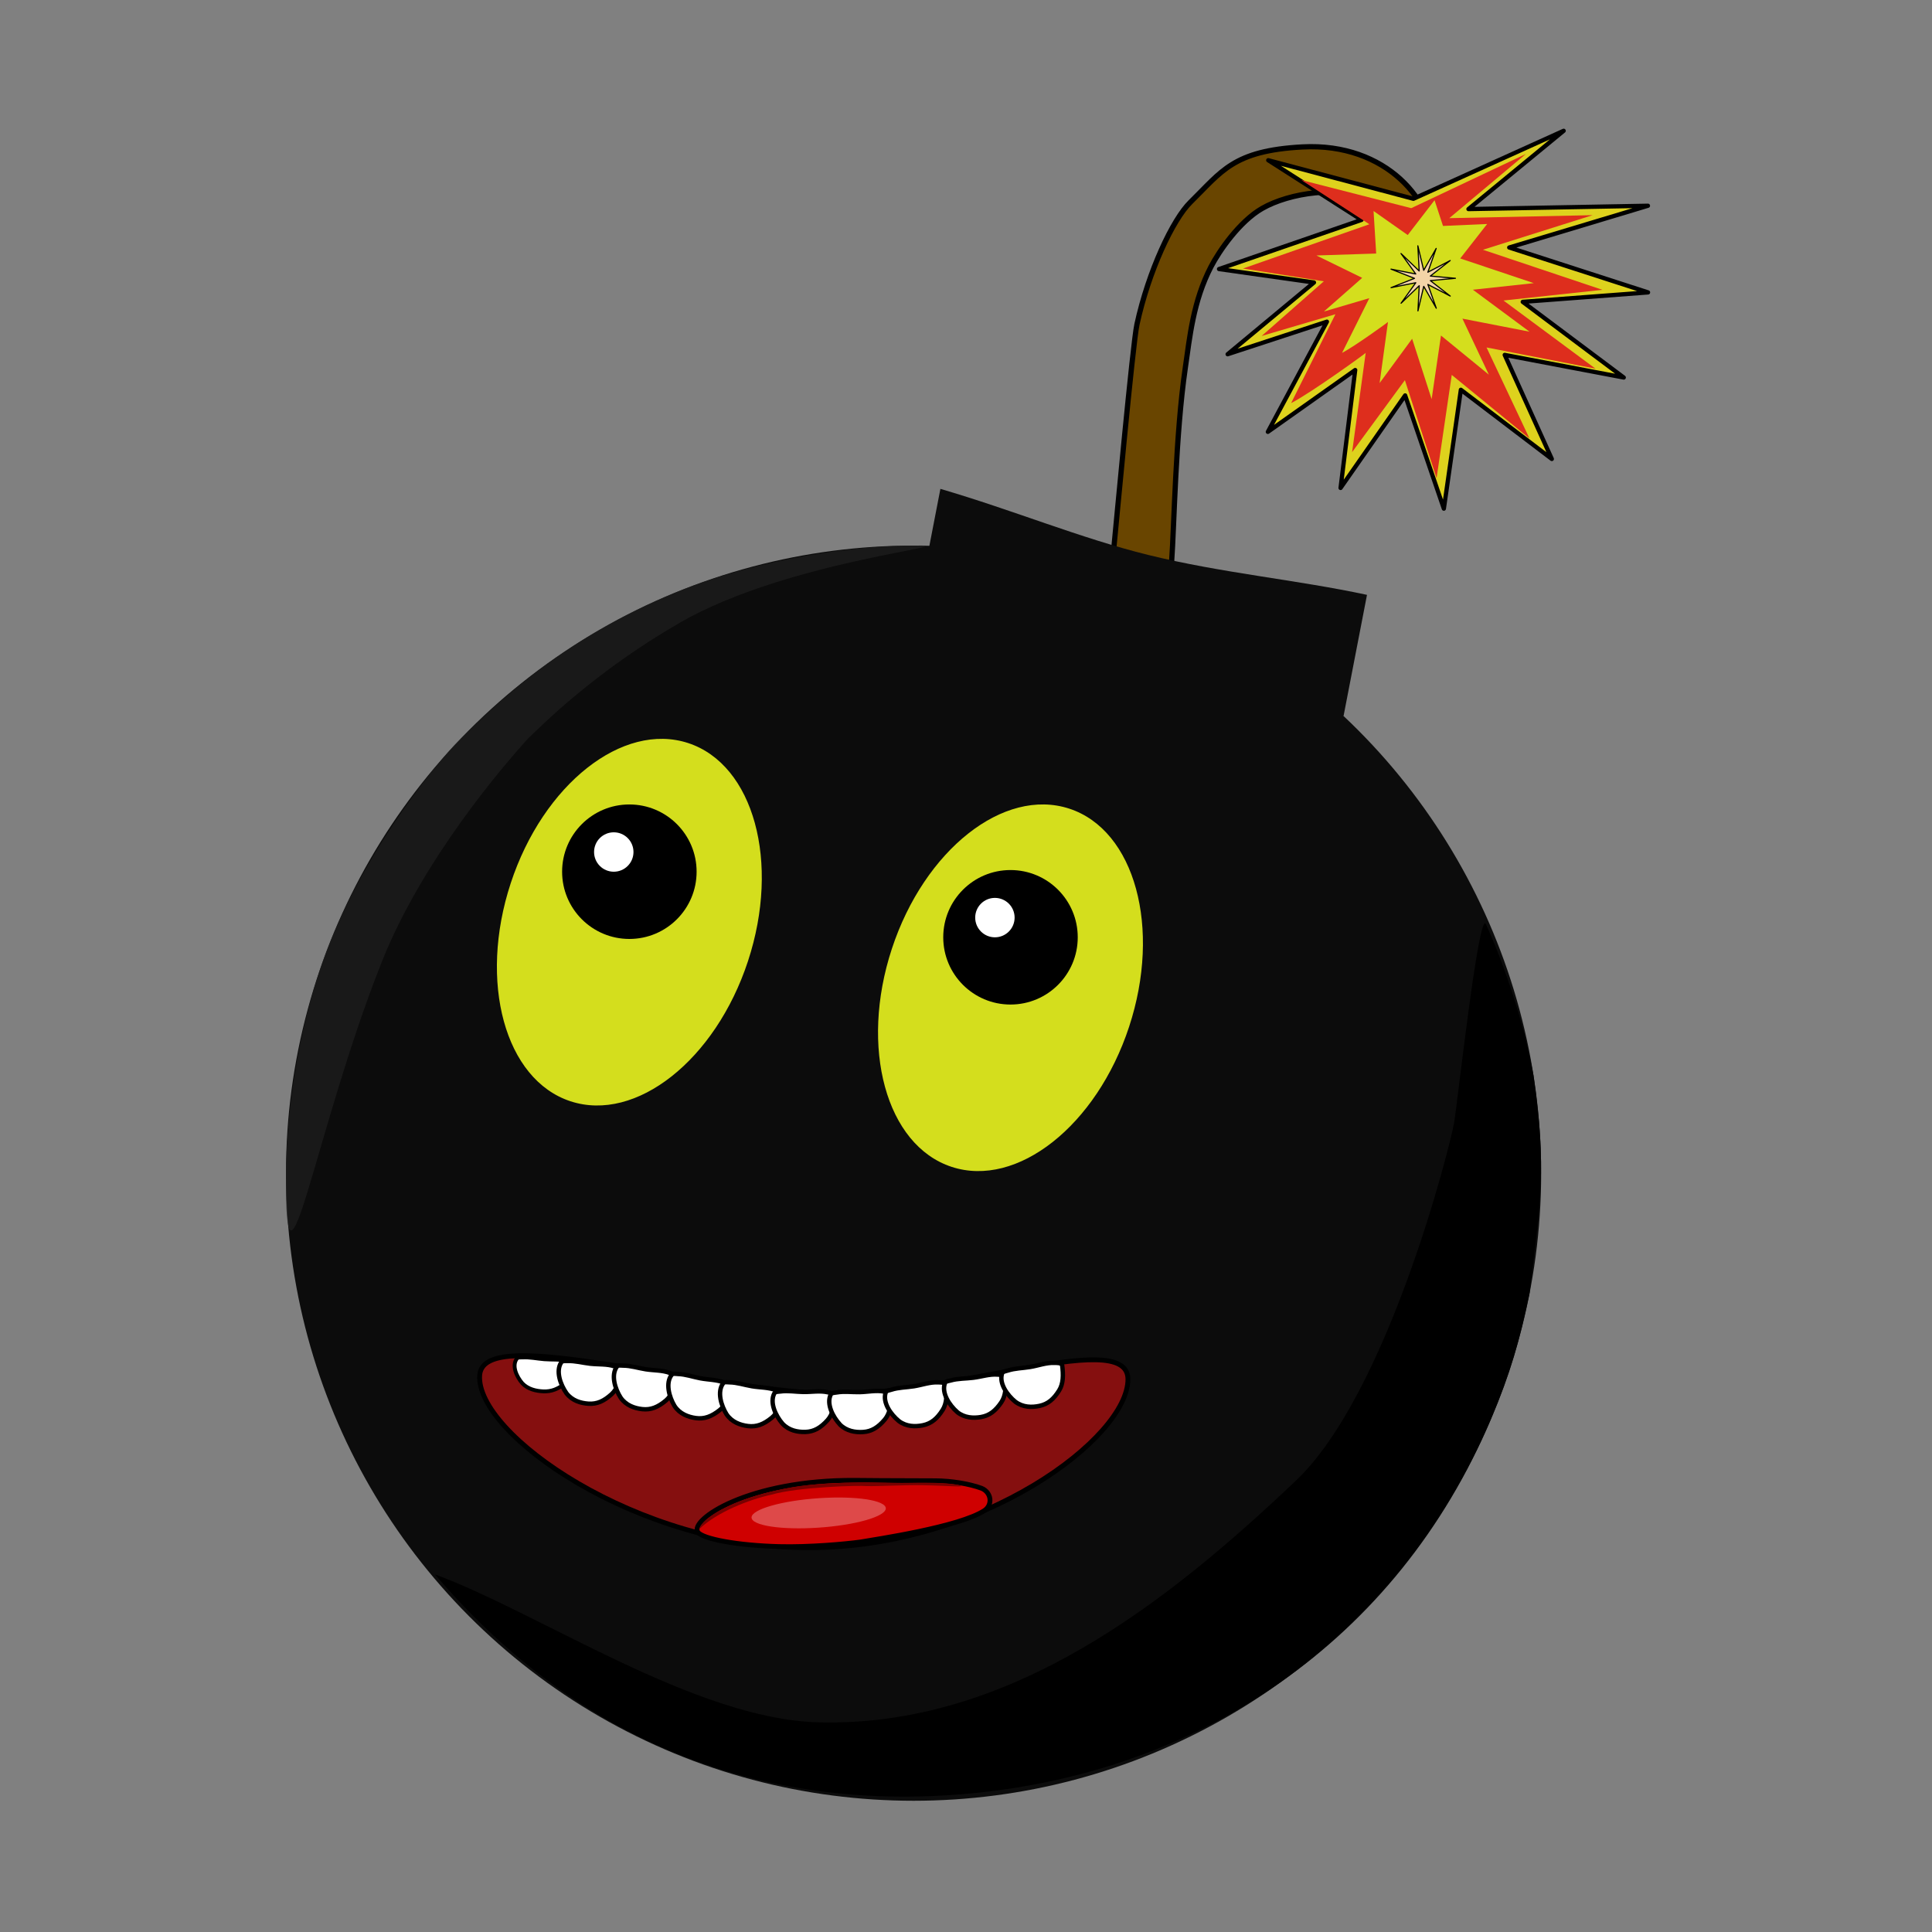 <?xml version="1.0" encoding="UTF-8" standalone="no"?>
<!-- Created with Inkscape (http://www.inkscape.org/) -->

<svg
   width="135mm"
   height="135mm"
   viewBox="0 0 135 135"
   version="1.1"
   id="svg5"
   inkscape:version="1.2.2 (b0a8486541, 2022-12-01)"
   sodipodi:docname="logo.svg"
   xml:space="preserve"
   inkscape:export-filename="logo.png"
   inkscape:export-xdpi="96"
   inkscape:export-ydpi="96"
   xmlns:inkscape="http://www.inkscape.org/namespaces/inkscape"
   xmlns:sodipodi="http://sodipodi.sourceforge.net/DTD/sodipodi-0.dtd"
   xmlns="http://www.w3.org/2000/svg"
   xmlns:svg="http://www.w3.org/2000/svg"
   xmlns:rdf="http://www.w3.org/1999/02/22-rdf-syntax-ns#"
   xmlns:cc="http://creativecommons.org/ns#"
   xmlns:dc="http://purl.org/dc/elements/1.1/"><rect x="0" y="0" width="135" height="135" fill="#808080" stroke="none"/><title
     id="title1245">AnimBoom Logo</title><sodipodi:namedview
     id="namedview7"
     pagecolor="#505050"
     bordercolor="#eeeeee"
     borderopacity="1"
     inkscape:showpageshadow="0"
     inkscape:pageopacity="0"
     inkscape:pagecheckerboard="0"
     inkscape:deskcolor="#505050"
     inkscape:document-units="mm"
     showgrid="true"
     inkscape:zoom="0.70710678"
     inkscape:cx="-168.99852"
     inkscape:cy="330.21887"
     inkscape:window-width="1920"
     inkscape:window-height="995"
     inkscape:window-x="0"
     inkscape:window-y="0"
     inkscape:window-maximized="1"
     inkscape:current-layer="layer7" /><defs
     id="defs2" /><g
     inkscape:groupmode="layer"
     id="layer7"
     inkscape:label="Bomb"
     transform="translate(74.116,-40.185)"><g
       id="layer4"
       inkscape:label="boom"
       transform="translate(-149.328,9.937)"
       style="display:inline"><path
         style="fill:#694500;fill-opacity:1;stroke:#000000;stroke-width:0.365;stroke-dasharray:none;stroke-opacity:1"
         d="m 153.054,68.429 c 0.116,-1.162 1.31,-14.166 1.603,-15.514 0.807,-3.712 2.508,-7.336 3.738,-8.541 2.19,-2.145 2.968,-3.598 7.826,-3.859 5.874,-0.316 9.354,3.895 9.082,7.257 -0.801,3.363 -2.579,1.662 -2.431,0.937 0.452,-2.118 -0.191,-3.836 -1.739,-4.508 -2.289,-0.994 -5.802,-0.497 -7.734,0.615 -1.582,0.911 -3,2.975 -3.565,4.066 -1.252,2.417 -1.484,4.915 -1.796,7.058 -0.687,4.72 -0.777,11.074 -0.955,13.523 -0.145,1.995 -4.228,0.955 -4.03,-1.035 0,-7e-6 -2e-5,7e-6 -2e-5,0 0,-1e-5 -3e-5,1e-5 -3e-5,0 z"
         id="path8329"
         sodipodi:nodetypes="ssssccssssssss"
         inkscape:label="fire_path"
         inkscape:export-filename="./logo.png"
         inkscape:export-xdpi="96"
         inkscape:export-ydpi="96" /><path
         id="rect7919"
         style="fill:#0c0c0c;stroke:none;stroke-width:0.282;stroke-opacity:0.261"
         transform="matrix(0.97,0.241,-0.19,0.982,0,0)"
         d="m 150.876,28.561 c 5.326,0.219 10.282,0.99 15.166,0.98 5.319,-0.011 10.533,-0.82 15.565,-0.98 v 8.609 H 150.876 Z"
         sodipodi:nodetypes="cscccc"
         inkscape:label="boom" /><g
         id="g14209"
         inkscape:label="fire"
         style="display:inline"
         transform="rotate(-47.657,175.378,59.317)"><path
           id="path9154"
           style="fill:#ded21d;stroke:#000000;stroke-width:1.123;stroke-linecap:round;stroke-linejoin:round;stroke-dasharray:none"
           inkscape:label="fire1"
           inkscape:transform-center-x="-0.2263055"
           inkscape:transform-center-y="-0.030644421"
           d="m 707.946,150.6 18.27,35.133 39.934,17.212 -32.16,-4.651 32.521,34.387 -32.772,-19.618 15.904,35.026 -24.1,-22.738 3.198,33.123 -16.736,-27.216 -11.917,27.663 -2.666,-30.013 -26.189,17.795 15.191,-27.656 -29.501,3.851 25.581,-18.092 -27.561,-6.044 31.962,-8.056 -23.979,-13.569 29.315,4.087 -14.24,-20.892 34.884,19.039 z"
           sodipodi:nodetypes="ccccccccccccccccccccccc"
           transform="matrix(0.265,0,0,0.265,-6.795,-1.164)" /><path
           id="path9154-6"
           style="fill:#de2e1d;fill-opacity:1;stroke:none;stroke-width:0.297;stroke-linecap:round;stroke-linejoin:round;stroke-dasharray:none"
           inkscape:label="fire2"
           inkscape:transform-center-x="-0.2263055"
           inkscape:transform-center-y="-0.030644421"
           d="m 181.344,41.385 3.721,7 8.193,3.37 -6.917,-0.934 6.901,7.263 -6.949,-4.037 3.553,8.056 -5.207,-4.605 0.809,7.956 -4.032,-6.623 -2.679,6.5 -0.377,-7.005 -6.047,4.075 3.571,-6.248 -6.201,0.66 5.769,-3.972 c 0.188,0.071 -4.628,-0.928 -6.107,-1.484 l 6.673,-1.895 -4.593,-2.787 5.749,0.638 -3.146,-4.777 8.236,4.445 z"
           sodipodi:nodetypes="ccccccccccccccccccccccc" /><path
           id="path9154-6-7"
           style="fill:#d4de1d;fill-opacity:1;stroke:none;stroke-width:0.183;stroke-linecap:round;stroke-linejoin:round;stroke-dasharray:none"
           inkscape:label="fire3"
           inkscape:transform-center-x="-0.13938402"
           inkscape:transform-center-y="-0.018874218"
           d="m 183.145,46.573 0.367,2.896 3.062,-0.254 -0.932,1.647 2.178,2.188 -3.047,0.231 2.188,4.962 -3.207,-2.836 0.498,4.9 -2.483,-4.08 -1.65,4.003 -0.232,-4.314 -3.724,2.51 2.2,-3.849 -3.819,0.406 3.553,-2.446 c 0.116,0.044 -2.85,-0.572 -3.762,-0.914 l 4.11,-1.167 -2.829,-1.717 3.541,0.393 -0.998,-3.417 2.913,2.995 z"
           sodipodi:nodetypes="ccccccccccccccccccccccc" /><path
           sodipodi:type="star"
           style="fill:#f3d4a7;fill-opacity:1;stroke:#000000;stroke-width:0.297;stroke-linejoin:round;stroke-dasharray:none;stroke-opacity:1"
           id="path14204"
           inkscape:flatsided="false"
           sodipodi:sides="11"
           sodipodi:cx="710.88287"
           sodipodi:cy="201.41486"
           sodipodi:r1="8.6693401"
           sodipodi:r2="2.1343055"
           sodipodi:arg1="-0.31226692"
           sodipodi:arg2="-0.026667582"
           inkscape:rounded="0"
           inkscape:randomized="0"
           d="m 719.133,198.751 -6.117,2.606 6.247,2.277 -6.555,-1.114 4.024,5.293 -4.912,-4.481 0.524,6.628 -1.709,-6.425 -3.143,5.859 2.036,-6.329 -5.811,3.23 5.134,-4.224 -6.635,-0.425 6.603,-0.778 -5.352,-3.944 5.975,2.916 -2.37,-6.212 3.45,5.683 1.364,-6.507 -0.17,6.647 4.666,-4.737 -3.736,5.5 z"
           transform="matrix(0.265,0,0,0.265,-6.41,-1.101)"
           inkscape:transform-center-x="-0.023656578"
           inkscape:transform-center-y="0.0045258565"
           inkscape:label="fire4" /></g></g><g
       inkscape:label="basic"
       id="layer1"
       transform="translate(-156.123,8.773)"><circle
         style="fill:#0c0c0c;fill-opacity:1;stroke:none;stroke-width:0.318;stroke-dasharray:none;stroke-opacity:0.261"
         id="path4718"
         cx="145.844"
         cy="113.389"
         r="43.853"
         inkscape:label="basic" /></g><g
       id="layer2"
       inkscape:label="shadow"
       transform="translate(-156.123,8.773)"><path
         id="path5633"
         style="stroke-width:0.258"
         d="m 188.89,121.762 c -0.717,3.396 -1.333,5.579 -2.697,8.804 -6.564,15.518 -20.447,24.88 -37.013,26.222 -15.022,1.217 -27.39,-4.361 -36.787,-15.37 7.373,2.727 18.188,10.121 26.808,10.343 13.427,0.345 24.487,-8.473 33.35,-16.879 6.434,-6.102 10.765,-23.334 11.055,-24.979 0.197,-0.99 1.727,-15.022 2.232,-13.904 0.971,2.089 2.554,6.323 3.323,10.557 0.941,6.56 0.485,8.748 -0.271,15.207 z"
         sodipodi:nodetypes="ssscssccccs"
         inkscape:label="shadow" /></g><g
       id="layer3"
       inkscape:label="glow"
       transform="translate(-156.123,8.773)"><path
         id="path5859"
         style="fill:#1e1e1e;fill-opacity:0.737;stroke-width:0.3"
         d="m 118.881,83.042 c -1.76,1.938 -7.37,8.475 -10.191,15.568 -4.733,11.897 -6.797,25.765 -6.698,14.779 0.038,-4.205 0.858,-10.986 3.385,-16.895 2.792,-6.527 7.359,-12.03 8.673,-13.308 1.953,-1.897 6.798,-7.002 15.308,-10.434 5.909,-2.383 12.549,-3.217 16.486,-3.217 4.32,-0.079 -8.677,0.975 -16.321,5.381 -5.95,3.429 -9.675,7.192 -10.642,8.125 z"
         sodipodi:nodetypes="cssssscsc"
         inkscape:label="glow" /></g><g
       id="layer5"
       inkscape:label="eyes"
       transform="translate(-156.123,8.773)"><g
         id="g19255"
         inkscape:label="eye_right"><ellipse
           style="fill:#d4de1d;fill-opacity:1;stroke:none;stroke-width:0.297;stroke-linecap:round;stroke-linejoin:round;stroke-dasharray:none;stroke-opacity:1"
           id="path18857"
           cx="149.617"
           cy="51.708"
           rx="8.725"
           ry="13.173"
           transform="rotate(18.199)" /><circle
           style="fill:#000000;fill-opacity:1;stroke:none;stroke-width:0.17;stroke-linecap:round;stroke-linejoin:round;stroke-dasharray:none;stroke-opacity:1"
           id="path18859"
           cx="125.984"
           cy="92.323"
           r="4.699" /><circle
           style="fill:#ffffff;fill-opacity:1;stroke:none;stroke-width:0.05;stroke-linecap:round;stroke-linejoin:round;stroke-dasharray:none;stroke-opacity:1"
           id="path18859-5"
           cx="124.895"
           cy="90.947"
           r="1.377" /></g><g
         id="g19255-3"
         inkscape:label="eye_left"
         transform="translate(26.632,4.583)"><ellipse
           style="fill:#d4de1d;fill-opacity:1;stroke:none;stroke-width:0.297;stroke-linecap:round;stroke-linejoin:round;stroke-dasharray:none;stroke-opacity:1"
           id="path18857-5"
           cx="149.617"
           cy="51.708"
           rx="8.725"
           ry="13.173"
           transform="rotate(18.199)" /><circle
           style="fill:#000000;fill-opacity:1;stroke:none;stroke-width:0.17;stroke-linecap:round;stroke-linejoin:round;stroke-dasharray:none;stroke-opacity:1"
           id="path18859-6"
           cx="125.984"
           cy="92.323"
           r="4.699" /><circle
           style="fill:#ffffff;fill-opacity:1;stroke:none;stroke-width:0.05;stroke-linecap:round;stroke-linejoin:round;stroke-dasharray:none;stroke-opacity:1"
           id="path18859-5-2"
           cx="124.895"
           cy="90.947"
           r="1.377" /></g></g><g
       id="layer6"
       inkscape:label="mouth"
       transform="translate(-156.123,8.773)"><path
         id="path20162"
         style="fill:#850f0f;fill-opacity:1;stroke:#000000;stroke-width:0.336;stroke-linecap:round;stroke-linejoin:round;stroke-dasharray:none;stroke-opacity:1"
         d="m 160.822,127.783 c 0.02,4.079 -10.191,11.776 -22.27,11.776 -12.079,0 -23.299,-7.971 -23.027,-12.041 0.22,-3.29 11.707,0.214 22.967,1.217 8.881,0.791 22.31,-4.774 22.33,-0.952 z"
         sodipodi:nodetypes="sssss" /><g
         id="g41207"
         inkscape:label="tooths"><path
           id="path38549-0"
           style="fill:#ffffff;stroke:#000000;stroke-width:0.269;stroke-linecap:round;stroke-linejoin:round;stroke-dasharray:none"
           d="m 118.506,128.073 c -0.415,-0.48 -0.75,-1.239 -0.382,-1.73 0.076,-0.102 0.269,-0.072 0.409,-0.08 0.503,-0.027 1.004,0.086 1.506,0.126 0.54,0.043 1.101,-0.013 1.62,0.125 0.166,0.044 0.396,0.076 0.455,0.218 -0.083,0.569 -0.241,1.039 -0.619,1.343 -0.491,0.394 -0.947,0.583 -1.521,0.56 -0.514,-0.021 -1.081,-0.153 -1.467,-0.562 z"
           sodipodi:nodetypes="caaaacssc"
           inkscape:label="tooth" /><path
           id="path38549-7"
           style="fill:#ffffff;stroke:#000000;stroke-width:0.308;stroke-linecap:round;stroke-linejoin:round;stroke-dasharray:none"
           d="m 121.59,128.768 c -0.427,-0.606 -0.763,-1.558 -0.364,-2.161 0.083,-0.125 0.286,-0.085 0.433,-0.092 0.531,-0.024 1.057,0.126 1.586,0.186 0.569,0.064 1.163,0.005 1.708,0.186 0.174,0.058 0.416,0.103 0.475,0.28 -0.1,0.707 -0.278,1.29 -0.684,1.661 -0.527,0.481 -1.013,0.708 -1.618,0.668 -0.542,-0.036 -1.138,-0.212 -1.536,-0.728 z"
           sodipodi:nodetypes="caaaacssc"
           inkscape:label="tooth" /><path
           id="path38549-2"
           style="fill:#ffffff;stroke:#000000;stroke-width:0.308;stroke-linecap:round;stroke-linejoin:round;stroke-dasharray:none"
           d="m 125.381,129.083 c -0.401,-0.624 -0.695,-1.589 -0.27,-2.175 0.088,-0.122 0.289,-0.073 0.437,-0.073 0.532,-0.001 1.051,0.172 1.577,0.255 0.566,0.089 1.161,0.056 1.698,0.26 0.171,0.065 0.411,0.121 0.463,0.301 -0.131,0.702 -0.333,1.276 -0.756,1.629 -0.548,0.458 -1.043,0.664 -1.646,0.597 -0.54,-0.06 -1.127,-0.261 -1.503,-0.794 z"
           sodipodi:nodetypes="caaaacssc"
           inkscape:label="tooth" /><path
           id="path38549"
           style="fill:#ffffff;stroke:#000000;stroke-width:0.308;stroke-linecap:round;stroke-linejoin:round;stroke-dasharray:none"
           d="m 129.144,129.662 c -0.382,-0.635 -0.648,-1.609 -0.206,-2.182 0.092,-0.119 0.291,-0.064 0.439,-0.06 0.532,0.015 1.045,0.202 1.569,0.301 0.563,0.106 1.159,0.089 1.69,0.31 0.169,0.07 0.408,0.133 0.454,0.314 -0.152,0.698 -0.371,1.266 -0.803,1.606 -0.561,0.442 -1.062,0.633 -1.663,0.549 -0.538,-0.075 -1.119,-0.294 -1.479,-0.838 z"
           sodipodi:nodetypes="caaaacssc"
           inkscape:label="tooth" /><path
           id="path38549-9"
           style="fill:#ffffff;stroke:#000000;stroke-width:0.308;stroke-linecap:round;stroke-linejoin:round;stroke-dasharray:none"
           d="m 132.782,130.249 c -0.393,-0.628 -0.677,-1.597 -0.245,-2.178 0.089,-0.121 0.29,-0.069 0.438,-0.068 0.532,0.005 1.049,0.184 1.574,0.273 0.565,0.096 1.161,0.069 1.695,0.28 0.17,0.067 0.41,0.125 0.459,0.306 -0.139,0.7 -0.348,1.272 -0.774,1.62 -0.553,0.452 -1.051,0.651 -1.653,0.578 -0.539,-0.066 -1.124,-0.274 -1.493,-0.811 z"
           sodipodi:nodetypes="caaaacssc"
           inkscape:label="tooth" /><path
           id="path38549-1"
           style="fill:#ffffff;stroke:#000000;stroke-width:0.308;stroke-linecap:round;stroke-linejoin:round;stroke-dasharray:none"
           d="m 136.683,130.892 c -0.483,-0.562 -0.908,-1.478 -0.569,-2.117 0.07,-0.133 0.276,-0.112 0.422,-0.133 0.527,-0.075 1.065,0.025 1.597,0.034 0.573,0.01 1.158,-0.106 1.718,0.023 0.178,0.041 0.424,0.062 0.5,0.234 -0.033,0.713 -0.153,1.31 -0.522,1.718 -0.479,0.529 -0.941,0.802 -1.547,0.819 -0.543,0.016 -1.153,-0.102 -1.598,-0.578 z"
           sodipodi:nodetypes="caaaacssc"
           inkscape:label="tooth" /><path
           id="path38549-93"
           style="fill:#ffffff;stroke:#000000;stroke-width:0.308;stroke-linecap:round;stroke-linejoin:round;stroke-dasharray:none"
           d="m 140.7,130.953 c -0.503,-0.545 -0.96,-1.444 -0.644,-2.095 0.066,-0.135 0.272,-0.122 0.417,-0.148 0.524,-0.093 1.065,-0.013 1.597,-0.023 0.573,-0.011 1.153,-0.147 1.717,-0.038 0.18,0.035 0.426,0.047 0.508,0.216 -0.007,0.714 -0.107,1.315 -0.461,1.736 -0.46,0.546 -0.912,0.835 -1.517,0.874 -0.542,0.035 -1.156,-0.061 -1.618,-0.521 z"
           sodipodi:nodetypes="caaaacssc"
           inkscape:label="tooth"
           inkscape:transform-center-x="1.6204797"
           inkscape:transform-center-y="1.185581" /><path
           id="path38549-6"
           style="fill:#ffffff;stroke:#000000;stroke-width:0.308;stroke-linecap:round;stroke-linejoin:round;stroke-dasharray:none"
           d="m 144.817,130.711 c -0.573,-0.47 -1.15,-1.299 -0.925,-1.987 0.046,-0.143 0.253,-0.158 0.393,-0.204 0.506,-0.164 1.053,-0.16 1.579,-0.242 0.566,-0.089 1.122,-0.304 1.696,-0.274 0.183,0.01 0.428,-0.012 0.533,0.144 0.091,0.708 0.075,1.317 -0.218,1.783 -0.381,0.604 -0.789,0.952 -1.383,1.074 -0.532,0.11 -1.153,0.098 -1.674,-0.294 z"
           sodipodi:nodetypes="caaaacssc"
           inkscape:label="tooth" /><path
           id="path38549-06"
           style="fill:#ffffff;stroke:#000000;stroke-width:0.308;stroke-linecap:round;stroke-linejoin:round;stroke-dasharray:none"
           d="m 148.894,130.08 c -0.558,-0.488 -1.108,-1.335 -0.862,-2.015 0.051,-0.141 0.258,-0.15 0.399,-0.191 0.511,-0.148 1.057,-0.126 1.586,-0.192 0.568,-0.071 1.131,-0.268 1.704,-0.22 0.182,0.016 0.429,0.002 0.528,0.161 0.069,0.711 0.033,1.319 -0.275,1.775 -0.399,0.592 -0.818,0.927 -1.416,1.03 -0.535,0.092 -1.156,0.062 -1.664,-0.346 z"
           sodipodi:nodetypes="caaaacssc"
           inkscape:label="tooth" /><path
           id="path38549-26"
           style="fill:#ffffff;stroke:#000000;stroke-width:0.308;stroke-linecap:round;stroke-linejoin:round;stroke-dasharray:none"
           d="m 152.965,129.37 c -0.576,-0.466 -1.159,-1.29 -0.94,-1.98 0.045,-0.143 0.252,-0.16 0.392,-0.207 0.505,-0.168 1.052,-0.167 1.577,-0.254 0.565,-0.093 1.12,-0.312 1.694,-0.287 0.183,0.008 0.428,-0.015 0.534,0.14 0.096,0.707 0.085,1.317 -0.205,1.784 -0.376,0.607 -0.782,0.958 -1.375,1.084 -0.531,0.113 -1.152,0.107 -1.676,-0.281 z"
           sodipodi:nodetypes="caaaacssc"
           inkscape:label="tooth" /></g><path
         id="path41209"
         style="fill:#cf0000;stroke:#000000;stroke-width:0.336;stroke-linecap:round;stroke-linejoin:round"
         d="m 142.119,139.161 c -1.036,0.142 -3.57,0.374 -5.675,0.319 -2.878,-0.075 -5.345,-0.527 -5.677,-1.013 -0.581,-0.85 3.511,-3.66 10.977,-3.615 1.597,0.01 1.49,0.021 5.627,0.029 1.087,0.002 2.377,0.211 3.227,0.527 0.69,0.287 0.79,1.157 0.197,1.553 -1.724,1.15 -7.617,2.018 -8.676,2.201 z"
         sodipodi:nodetypes="csssscscc" /><path
         style="fill:#780000;fill-opacity:1;stroke:none;stroke-width:0.306;stroke-linecap:round;stroke-linejoin:round;stroke-dasharray:none;stroke-opacity:1"
         d="m 130.88,138.247 c 0.021,-0.079 0.078,-0.244 0.293,-0.468 0.275,-0.285 0.306,-0.285 0.657,-0.529 0.148,-0.103 0.409,-0.27 0.677,-0.399 0.201,-0.096 0.446,-0.222 0.574,-0.28 0.987,-0.454 2.471,-0.912 4.256,-1.231 1.294,-0.231 2.784,-0.273 4.148,-0.338 1.384,-0.066 2.781,0.049 3.956,0.025 1.922,-0.04 3.128,0.032 3.608,0.171 0.565,0.164 -0.785,0.026 -2.595,-0.005 -1.318,-0.023 -2.966,0.08 -3.871,0.062 -0.513,-0.06 -4.775,0.045 -6.695,0.604 -1.516,0.329 -3.794,1.219 -5.008,2.388 z"
         id="path46360"
         sodipodi:nodetypes="cssssssssscccc" /><ellipse
         style="fill:#ffe6e6;fill-opacity:0.319;stroke:none;stroke-width:0.409;stroke-linecap:round;stroke-linejoin:round;stroke-dasharray:none;stroke-opacity:1"
         id="path47033"
         cx="76.539"
         cy="157.057"
         rx="4.689"
         ry="1.086"
         transform="matrix(0.996,-0.088,0.401,0.916,0,0)" /></g></g></svg>
